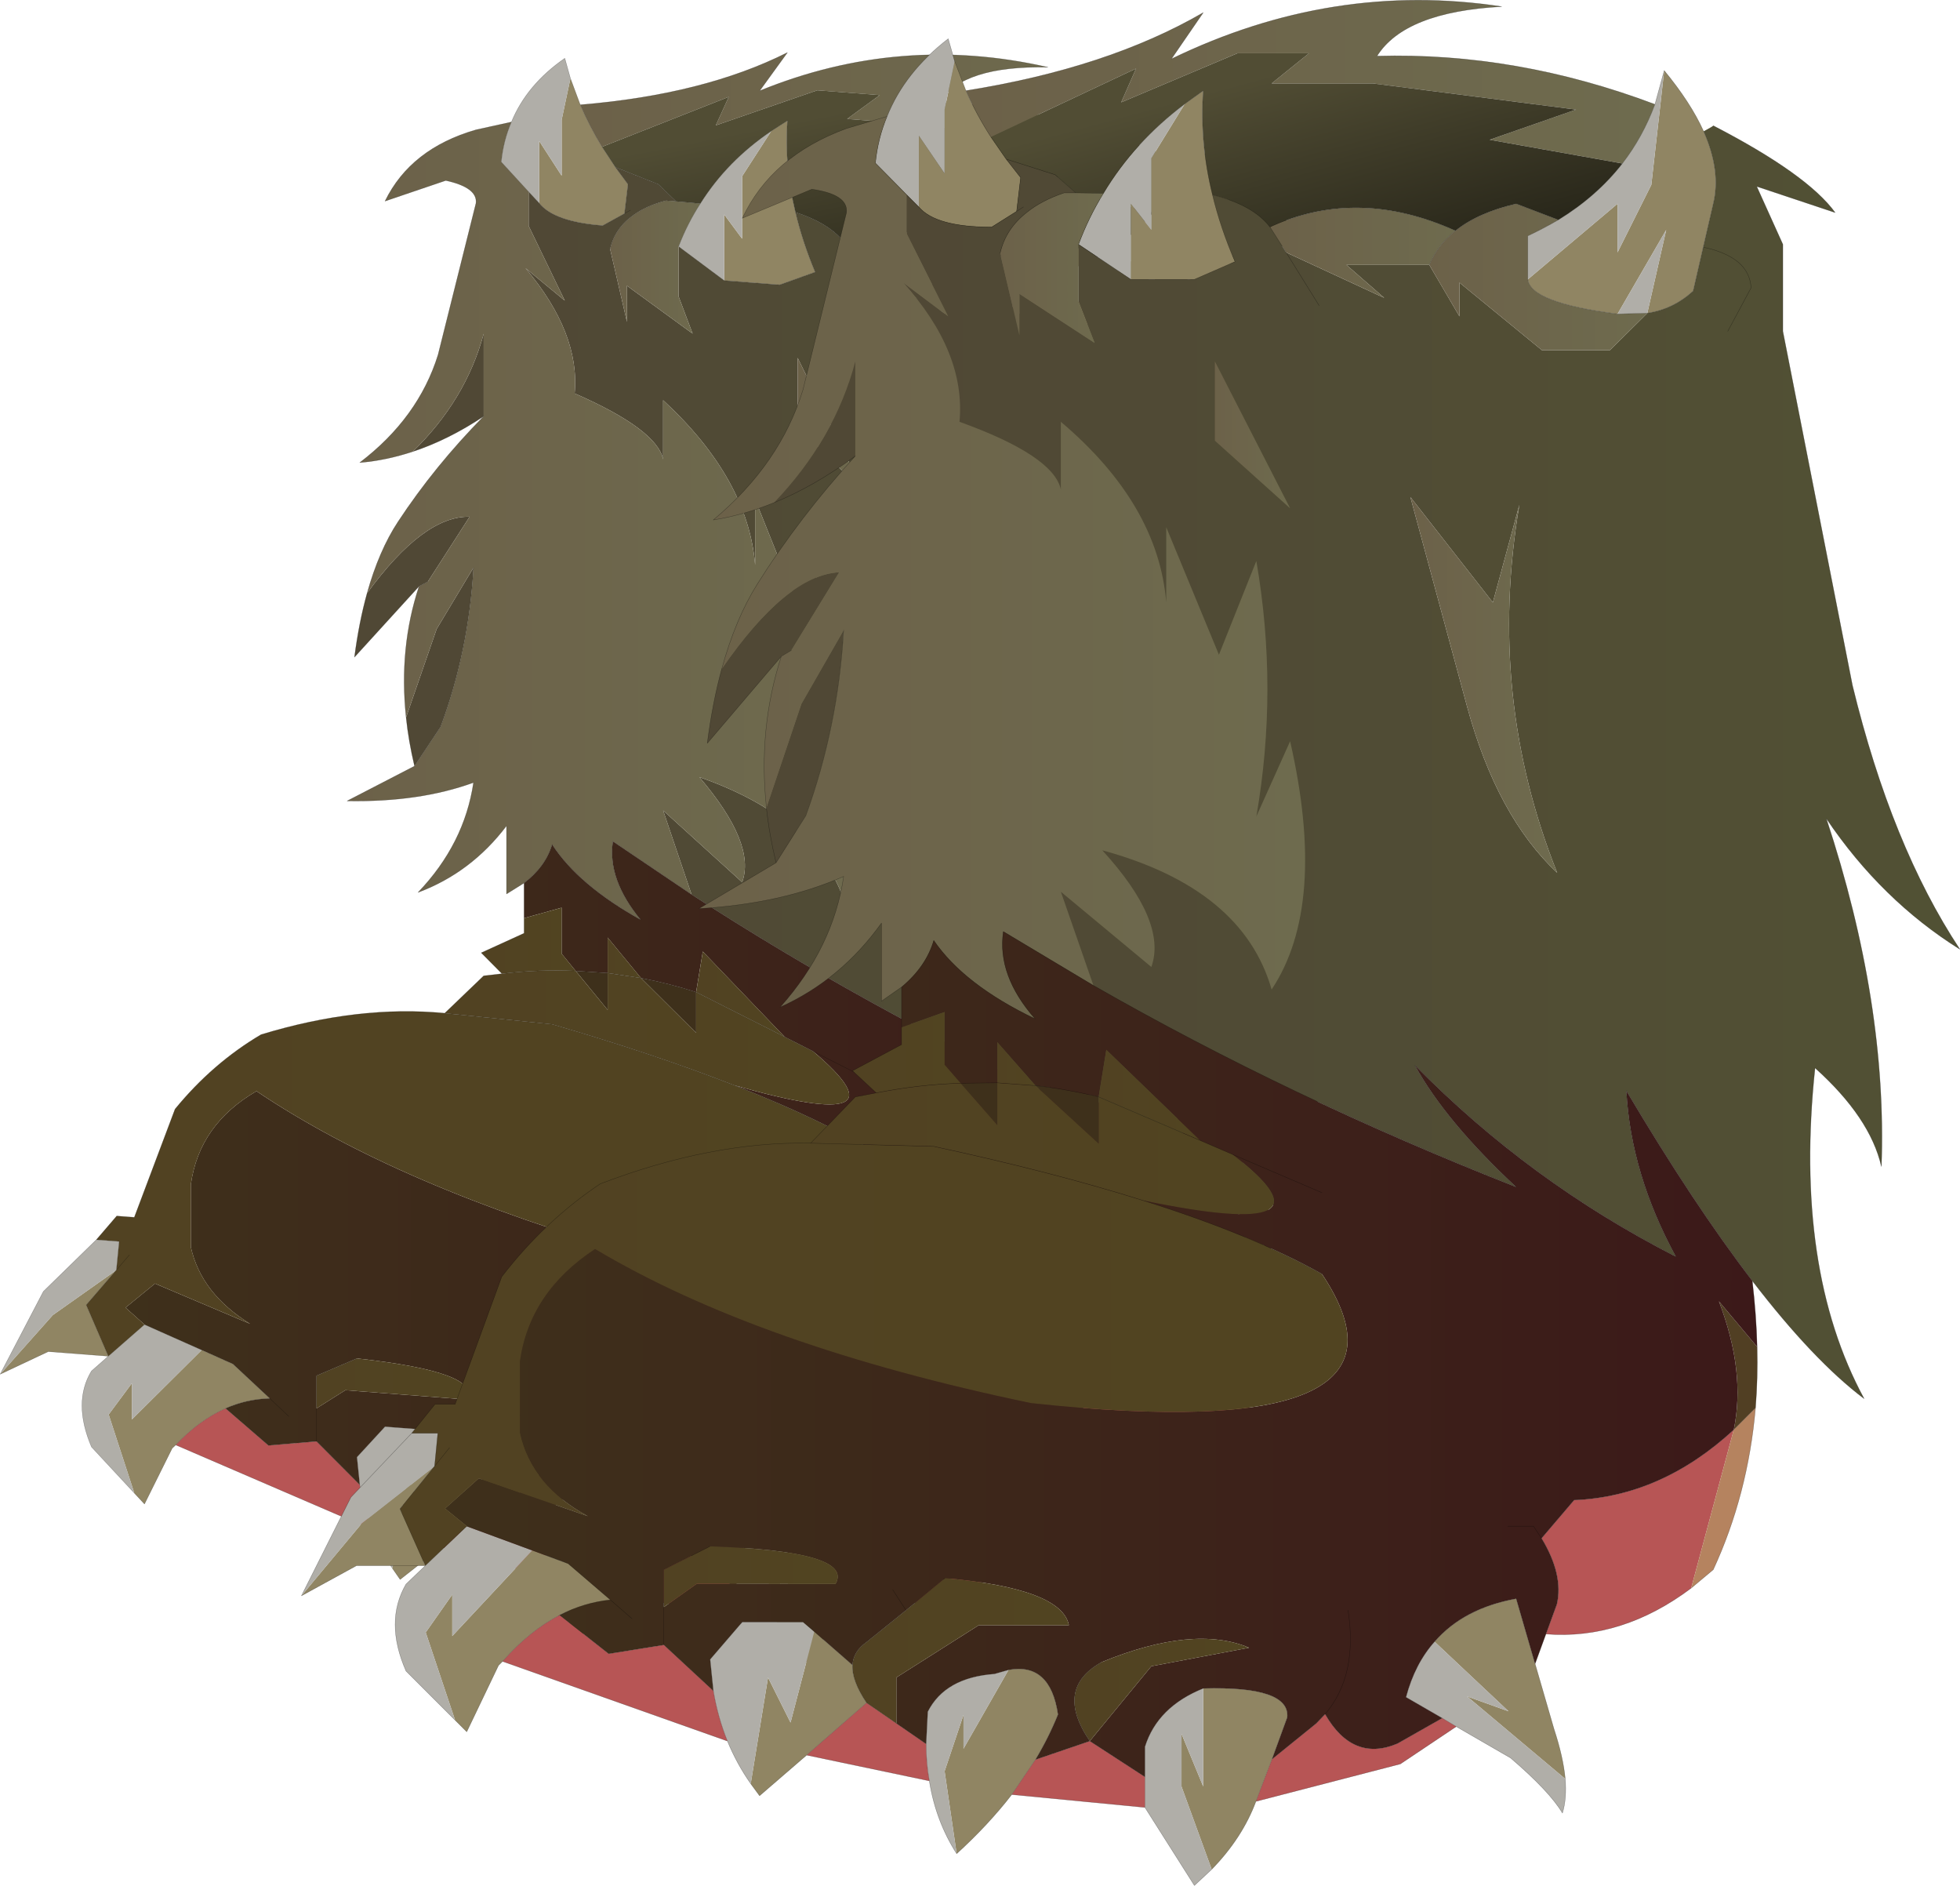 <?xml version="1.0" encoding="UTF-8"?>
<svg version="1.1" viewBox="0 0 243.64 234.34" xmlns="http://www.w3.org/2000/svg" xmlns:cc="http://creativecommons.org/ns#" xmlns:dc="http://purl.org/dc/elements/1.1/" xmlns:rdf="http://www.w3.org/1999/02/22-rdf-syntax-ns#" xmlns:xlink="http://www.w3.org/1999/xlink">
<g transform="translate(-153.13 -83.981)">
<use transform="matrix(.873 .067 0 .873 153.15 81.647)" width="206.15" height="234.3" xlink:href="#a"/>
<use transform="translate(190.6,84)" width="206.15" height="234.3" xlink:href="#a"/>
</g>
<defs>
<g id="a" transform="translate(103.05,117.15)">
<use transform="translate(-103.05,-117.15)" width="206.15" height="234.3" xlink:href="#b"/>
</g>
<g id="b" transform="translate(103.05,117.15)">
<path d="m6.75-104.25 2.3-1.65q-0.45 6.5 1.15 12.95 1 4.15 2.8 8.3l-5.05 2.2h-7.9v-9.4l2.55 3.25v-8.9l4.15-6.75m-24.1 4.1 1.9 2.75 1.8 2.3-0.5 4.2-3.1 1.95q-6.95 0-9.05-2.5v-8.85l3.2 4.7v-7.95l1.25-6 1.4 3.65q1.3 2.95 3.1 5.75m83.7-8.25q3.3 4 4.9 7.55 2.2 4.95 1.2 9l-1.25 5.4-1.25 5.45q-2.45 2.25-5.7 2.75l2.35-10.35-6.05 10.45q-10.85-1.4-11.15-4.3l11.15-9.4v6.05l4.2-8.4 1.6-14.2m-16.05 198 2.35 8.1q1.15 3.5 1.4 6.2l-12.2-10.25 5.15 1.85-9.2-8.65q3.6-4.15 10.15-5.35l2.35 8.1m-34.7 17.1q-1.7 4.55-5.5 8.45l-3.75-10.3v-6.55l2.7 6.55v-12.2q10.8-0.3 10.45 3.6l-1.9 5.2-2 5.25m-30.35-0.85q-2.95 3.8-6.85 7.35l-1.5-10.25 2.35-7v4.2l5.6-9.8q5.2-0.95 6.15 5.55-1.15 2.85-2.8 5.6l-2.95 4.35m-25.5-4.9-5.85 5.05-1.1-1.5 2.15-13.2 2.8 5.6 2.95-11.3 4.75 4.15q-0.1 1.95 1.75 4.7l-7.45 6.5m-37.8-11.65-0.5 0.5-3.95 8.25-1.45-1.45-3.65-10.9 3.3-4.7v5.15l9.95-10.65 4.45 1.65 5.25 4.5q-3.3 0.35-6.3 1.9-3.75 1.95-7.1 5.75m-9.6-11.9h-8.55l-6.85 3.75 7.5-9 9-7.05-4.25 5.25 3.15 7.05" fill="#908563" fill-rule="evenodd"/>
<path d="m-44.05-9.95q-0.85-3.5-1.2-6.85l4.35-12.9 5.25-9.15q-0.7 12.05-4.7 23.05l-3.7 5.85m0.65-25.65-9.2 10.8q0.65-5.05 1.8-9.25 8.05-11.65 14.6-12l-5.95 9.7-1.25 0.75m9.2-24.9q-5.05 3.75-10.1 5.8 7.55-7.9 10.1-17.55v11.75" fill="#504835" fill-rule="evenodd"/>
<path d="m6.75-104.25-4.15 6.75v8.9l-2.55-3.25v9.4l-6.5-4.35q1.25-3.35 3.1-6.35 3.8-6.35 10.1-11.1m46.45 14.4q4.8-2.95 7.95-7 2.55-3.3 4.05-7.35l1.15-4.2-1.6 14.2-4.2 8.4v-6.05l-11.15 9.4v-5.4q2-0.95 3.8-2m0.85 193.75q0.2 2.45-0.35 4.25-1.6-2.7-6.45-6.85l-6.75-3.9-1.75-1.05-4.5-2.6q1.1-4.15 3.55-6.9l9.2 8.65-5.15-1.85 12.2 10.25m-43.95 11.25-2.15 2-6.15-9.7v-7.55q1.55-4.95 7.25-7.25v12.2l-2.7-6.55v6.55l3.75 10.3m-31.7-1.95q-2.6-4.05-3.4-9.05-0.4-2.2-0.4-4.6l0.2-4q2.15-4.25 8.3-4.7l1.75-0.5-5.6 9.8v-4.2l-2.35 7 1.5 10.25m-25.6-8.7q-1.75-2.5-2.9-5.3-1.2-2.95-1.75-6.25l-0.4-3.9 4-4.65h7.55l1.4 1.2-2.95 11.3-2.8-5.6-2.15 13.2m-36.75-7.9-6.1-6.1q-2.7-6.15 0-10.8l2.4-2.3 5.15-4.9 8.15 3-9.95 10.65v-5.15l-3.3 4.7 3.65 10.9m-19.1-15.45 6.15-12.25 7.55-7.95h3.25l-0.4 4.1-0.05 0.05-9 7.05-7.5 9m72.8-183.85q2.2-5.5 7.6-9.65l0.8 2.8-1.25 6v7.95l-3.2-4.7v8.85l-1.5-1.5-3.9-3.95q0.3-3.05 1.45-5.8m90.8 24.55 6.05-10.45-2.35 10.35-3.7 0.1" fill="#b0aea8" fill-rule="evenodd"/>
<path d="m-11.8 17.75q4 0.45 7.85 1.4v5.8l-7.85-7.2m-4.75-0.35v5.25l-4.55-5.2 4.55-0.05" fill="#3e301b" fill-rule="evenodd"/>
<path d="m77.9 50.2q0.1 3.9-0.2 7.6l-2.7 2.7q1.5-7.2-1.85-15.95l4.75 5.65" fill="#513f23" fill-rule="evenodd"/>
<path d="m69.7 80.2q-8.6 6.45-18.05 5.7l1.35-3.7q0.85-3.65-1.9-8.2l4.05-4.75q10.85-0.45 19.85-8.75l-5.3 19.7m-29.2 17.2-6.95 4.65-17.95 4.65 2-5.25 5.5-4.45 1.1-1.15q3.45 6 9 3.65l5.55-3.15 1.75 1.05m-38.7 10.05-16.55-1.6 2.95-4.35 6.75-2.3 6.85 4.45v3.8m-26.8-3.3-15.25-3.2 7.45-6.5 7.4 5.1q0 2.4 0.4 4.6m-25.1-4.95-27.95-9.9q3.35-3.8 7.1-5.75l6.1 4.8 6.85-1.1 6.15 5.7q0.55 3.3 1.75 6.25" fill="#b75555" fill-rule="evenodd"/>
<path d="m77.7 57.8q-0.95 10.8-5.25 20.1l-2.75 2.3 5.3-19.7 2.7-2.7" fill="#b5835f" fill-rule="evenodd"/>
<path d="m0.05-82.45h7.9l5.05-2.2q-1.8-4.15-2.8-8.3 5.05 1.25 7.15 4l0.7 1.1 1.3 2.05 12.2 5.65-4.7-4.1h10.3l3.75 6.4v-4.2l10.25 8.4h8.45l4.65-4.6q3.25-0.5 5.7-2.75l1.25-5.45 1.25-5.4q1-4.05-1.2-9l0.9-0.5 0.3-0.2q11.7 6.05 15.15 10.8l-9.75-3.25 3.25 7.2v10.8l8.65 44q4.85 19.95 13.35 32.8-9.75-6.1-16.6-16.25 7.6 23 6.85 43.25-1.4-6.1-8.25-12.25-2.65 24.95 6.1 41.1-6.3-4.75-13.9-14.65-7.25-9.45-15.65-23.6 0.55 10.3 6.15 20.6-18.2-9.3-32.45-23.8 3.8 6.95 12.6 15.15-28.1-11.05-52.55-25.05l-4.05-11.65 11.25 9.35q2-5.65-6.1-14.5 17.45 4.75 21.05 17.3 6.95-10.45 2.3-30.85l-4.2 9.35q2.75-15.85 0-31.75l-4.65 11.65-6.55-15.85v9.35q-1-12.2-13.1-22.45v8.4q-0.95-4.2-12.6-8.4 0.8-8.65-7-17.3l5.6 4.2-5.15-10.25v-4.85l1.5 1.5q2.1 2.5 9.05 2.5l3.1-1.95 0.5-4.2-1.8-2.3 6.1 1.95 2.55 2.25h-1.45q-2.8 0.95-4.6 2.4-2.65 2.05-3.35 5.1l2.4 10.2v-5.15l9.35 6.1-2-5.15v-7.1l6.5 4.35m74.2 6.45 2.9-5.4q-0.15-2.4-2.4-3.75-1.4-0.85-3.55-1.3 2.15 0.45 3.55 1.3 2.25 1.35 2.4 3.75l-2.9 5.4m-50.8-3.2-4.1-6.6 4.1 6.6m-12.95 16.8 9.35 8.4-9.35-18.25v9.85m31.35 33.05q3.7 13.6 11.2 20.65-8.75-21.9-4.7-45.75l-3.3 12.15-10.25-13.1 7.05 26.05m-55.15-62.1-0.85 0.55 0.85-0.55" fill="url(#t)" fill-rule="evenodd"/>
<path d="m-28.45 5.5-2.5 1.75v-9.7q-5.05 7.05-12.6 10.45 6.6-7.4 7.9-16.25-7.7 3.4-18 4l9.6-5.7 3.7-5.85q4-11 4.7-23.05l-5.25 9.15-4.35 12.9q-1.05-9.85 1.85-18.8l1.25-0.75 5.95-9.7q-6.55 0.35-14.6 12 1.7-6.2 4.4-10.5 5.2-8.3 12.2-15.95v-11.75q-2.55 9.65-10.1 17.55-3.8 1.55-7.55 2.15 8.35-7 11.15-16.2l5.4-22q0.25-2.25-4.3-2.9l-8.65 3.6q3.65-7.75 12.95-11.15l5.05-1.5q-1.15 2.75-1.45 5.8l3.9 3.95v4.85l5.15 10.25-5.6-4.2q7.8 8.65 7 17.3 11.65 4.2 12.6 8.4v-8.4q12.1 10.25 13.1 22.45v-9.35l6.55 15.85 4.65-11.65q2.75 15.9 0 31.75l4.2-9.35q4.65 20.4-2.3 30.85-3.6-12.55-21.05-17.3 8.1 8.85 6.1 14.5l-11.25-9.35 4.05 11.65-11.2-6.7q-0.8 5.45 3.95 10.85-8.85-4.25-12.6-9.75-0.95 3.25-4 5.8" fill="url(#s)" fill-rule="evenodd"/>
<path d="m41.85-29.35-7.05-26.05 10.25 13.1 3.3-12.15q-4.05 23.85 4.7 45.75-7.5-7.05-11.2-20.65" fill="url(#j)" fill-rule="evenodd"/>
<path d="m10.5-62.4v-9.85l9.35 18.25-9.35-8.4" fill="url(#i)" fill-rule="evenodd"/>
<path d="m-6.8-93.2 3.45 0.05q-1.85 3-3.1 6.35v7.1l2 5.15-9.35-6.1v5.15l-2.4-10.2q0.7-3.05 3.35-5.1 1.8-1.45 4.6-2.4h1.45" fill="url(#h)" fill-rule="evenodd"/>
<path d="m17.65-89.1q10.75-4.8 22.75 0.6-2.2 1.75-3.25 4.25h-10.3l4.7 4.1-12.2-5.65-1.3-2.05-0.7-1.1 0.3-0.15" fill="url(#g)" fill-rule="evenodd"/>
<path d="m40.4-88.5q2.8-2.25 7.55-3.35l5.25 2q-1.8 1.05-3.8 2v5.4q0.3 2.9 11.15 4.3l3.7-0.1-4.65 4.6h-8.45l-10.25-8.4v4.2l-3.75-6.4q1.05-2.5 3.25-4.25" fill="url(#f)" fill-rule="evenodd"/>
<path d="m61.15-96.85-16.5-2.95 10.75-3.75-25.25-3.25h-12.6l4.65-3.75h-8.9l-14.45 6.1 1.85-4.2-18.05 8.5q-1.8-2.8-3.1-5.75 17.6-2.8 29.5-9.7l-3.95 5.75q20-9.7 41.05-6.5-12.05 0.65-15.5 6.15 17.3-0.5 34.55 6-1.5 4.05-4.05 7.35" fill="url(#e)" fill-rule="evenodd"/>
<path d="m77.3 42q0.5 4.2 0.6 8.2l-4.75-5.65q3.35 8.75 1.85 15.95-9 8.3-19.85 8.75l-4.05 4.75-1-1.5h-3.2 3.2l1 1.5q2.75 4.55 1.9 8.2l-2.7 7.4-2.35-8.1q-6.55 1.2-10.15 5.35-2.45 2.75-3.55 6.9l4.5 2.6-5.55 3.15q-5.55 2.35-9-3.65l-1.1 1.15-5.5 4.45 1.9-5.2q0.35-3.9-10.45-3.6-5.7 2.3-7.25 7.25v3.75l-6.85-4.45-6.75 2.3q1.65-2.75 2.8-5.6-0.95-6.5-6.15-5.55l-1.75 0.5q-6.15 0.45-8.3 4.7l-0.2 4-3.7-2.55v-5.7l10.25-6.5h11.2q-0.9-4.55-15.4-5.85l-4.85 4-4.9 3.95q-1.65 1.15-1.75 2.85l-4.75-4.15-1.4-1.2h-7.55l-4 4.65 0.4 3.9-6.15-5.7-6.85 1.1-6.1-4.8q3-1.55 6.3-1.9l2.7 2.35-2.7-2.35-5.25-4.5-4.45-1.65-8.15-3-2.7-2.2 4.2-3.75 13.55 4.7q-7-3.8-8.45-10.3v-8.9q1.2-8.65 9.35-14 20.3 12.1 54.2 19.15 50.55 5.45 36.15-16.05-8.75-4.9-22.3-9.15 25.5 5.3 11.2-5.7l-4.05-1.75-11.65-11.25-0.95 5.85q-3.85-0.95-7.85-1.4l-4.75-5.4v5.05l-4.55 0.05-2-2.3v-6.55l-5.35 1.9v-5q3.05-2.55 4-5.8 3.75 5.5 12.6 9.75-4.75-5.4-3.95-10.85l11.2 6.7q24.45 14 52.55 25.05-8.8-8.2-12.6-15.15 14.25 14.5 32.45 23.8-5.6-10.3-6.15-20.6 8.4 14.15 15.65 23.6m-53.5-10.95-11.1-4.75 11.1 4.75m-81.8 51.5v4.7-4.7l4.1-2.9h17.25q2.3-4.05-15.6-4.65l-5.75 2.9v4.65m30.1 0.4-1.65-2.55 1.65 2.55m24.3 6.45q-5.9 3.3-1.45 9.8l7.65-9.3 12.15-2.3q-6.9-2.9-18.35 1.8m30.65-6.45q1.25 8.1-2.85 12.9 4.1-4.8 2.85-12.9" fill="url(#d)" fill-rule="evenodd"/>
<path d="m-89.35 60.95 2.9-3.6h2.5l5.8-15.85q5.35-6.95 12.25-11.55 13.9-5.3 26.15-5.05l15.3 0.4q14.65 3.15 25.95 6.7 13.55 4.25 22.3 9.15 14.4 21.5-36.15 16.05-33.9-7.05-54.2-19.15-8.15 5.35-9.35 14v8.9q1.45 6.5 8.45 10.3l-13.55-4.7-4.2 3.75 2.7 2.2-5.15 4.9-3.15-7.05 4.25-5.25 0.05-0.05 0.4-4.1h-3.25m4.7 1.8-1.85 2.3 1.85-2.3" fill="url(#c)" fill-rule="evenodd"/>
<path d="m-39.75 24.9 5.55-5.75 2.6-0.5q5.35-1.05 10.5-1.2l4.55 5.2v-5.25l4.75 0.35 7.85 7.2v-5.8l12.6 5.4 4.05 1.75q14.3 11-11.2 5.7-11.3-3.55-25.95-6.7l-15.3-0.4" fill="url(#r)" fill-rule="evenodd"/>
<path d="m-3.95 19.15 0.95-5.85 11.65 11.25-12.6-5.4" fill="url(#q)" fill-rule="evenodd"/>
<path d="m-16.55 17.4v-5.05l4.75 5.4-4.75-0.35" fill="url(#p)" fill-rule="evenodd"/>
<path d="m-31.6 18.65-2.95-2.75 6.1-3.25v-2.15l5.35-1.9v6.55l2 2.3q-5.15 0.15-10.5 1.2" fill="url(#o)" fill-rule="evenodd"/>
<path d="m-58 82.55v-4.65l5.75-2.9q17.9 0.6 15.6 4.65h-17.25l-4.1 2.9" fill="url(#n)" fill-rule="evenodd"/>
<path d="m-29.1 97-3.7-2.55q-1.85-2.75-1.75-4.7 0.1-1.7 1.75-2.85l4.9-3.95 4.85-4q14.5 1.3 15.4 5.85h-11.2l-10.25 6.5v5.7" fill="url(#m)" fill-rule="evenodd"/>
<path d="m-5.05 99.2q-4.45-6.5 1.45-9.8 11.45-4.7 18.35-1.8l-12.15 2.3-7.65 9.3" fill="url(#l)" fill-rule="evenodd"/>
<path d="m10.2-92.95q-1.6-6.45-1.15-12.95l-2.3 1.65q-6.3 4.75-10.1 11.1l-3.45-0.05-2.55-2.25-6.1-1.95-1.9-2.75 18.05-8.5-1.85 4.2 14.45-6.1h8.9l-4.65 3.75h12.6l25.25 3.25-10.75 3.75 16.5 2.95q-3.15 4.05-7.95 7l-5.25-2q-4.75 1.1-7.55 3.35-12-5.4-22.75-0.6l-0.3 0.15q-2.1-2.75-7.15-4" fill="url(#k)" fill-rule="evenodd"/>
<path d="m10.2-92.95q-1.6-6.45-1.15-12.95l-2.3 1.65m-6.7 21.8h7.9l5.05-2.2q-1.8-4.15-2.8-8.3 5.05 1.25 7.15 4l0.3-0.15q10.75-4.8 22.75 0.6 2.8-2.25 7.55-3.35l5.25 2q4.8-2.95 7.95-7 2.55-3.3 4.05-7.35-17.25-6.5-34.55-6 3.45-5.5 15.5-6.15-21.05-3.2-41.05 6.5l3.95-5.75q-11.9 6.9-29.5 9.7 1.3 2.95 3.1 5.75l1.9 2.75 6.1 1.95 2.55 2.25 3.45 0.05q3.8-6.35 10.1-11.1m58.45 0.05 1.15-4.2q3.3 4 4.9 7.55m1.2-0.7q11.7 6.05 15.15 10.8l-9.75-3.25 3.25 7.2v10.8l8.65 44q4.85 19.95 13.35 32.8-9.75-6.1-16.6-16.25 7.6 23 6.85 43.25-1.4-6.1-8.25-12.25-2.65 24.95 6.1 41.1-6.3-4.75-13.9-14.65 0.5 4.2 0.6 8.2 0.1 3.9-0.2 7.6-0.95 10.8-5.25 20.1l-2.75 2.3q-8.6 6.45-18.05 5.7l-1.35 3.7 2.35 8.1q1.15 3.5 1.4 6.2 0.2 2.45-0.35 4.25-1.6-2.7-6.45-6.85l-6.75-3.9-6.95 4.65-17.95 4.65q-1.7 4.55-5.5 8.45l-2.15 2-6.15-9.7-16.55-1.6q-2.95 3.8-6.85 7.35-2.6-4.05-3.4-9.05l-15.25-3.2-5.85 5.05-1.1-1.5q-1.75-2.5-2.9-5.3l-27.95-9.9-0.5 0.5-3.95 8.25-7.55-7.55q-2.7-6.15 0-10.8l2.4-2.3h-8.55l-6.85 3.75 6.15-12.25 7.55-7.95 2.9-3.6h2.5l5.8-15.85q5.35-6.95 12.25-11.55 13.9-5.3 26.15-5.05l5.55-5.75 2.6-0.5-2.95-2.75 6.1-3.25v-7.15l-2.5 1.75v-9.7q-5.05 7.05-12.6 10.45 6.6-7.4 7.9-16.25-7.7 3.4-18 4l9.6-5.7q-0.85-3.5-1.2-6.85-1.05-9.85 1.85-18.8l-9.2 10.8q0.65-5.05 1.8-9.25 1.7-6.2 4.4-10.5 5.2-8.3 12.2-15.95-5.05 3.75-10.1 5.8-3.8 1.55-7.55 2.15 8.35-7 11.15-16.2l5.4-22q0.25-2.25-4.3-2.9l-8.65 3.6q3.65-7.75 12.95-11.15l5.05-1.5q2.2-5.5 7.6-9.65l0.8 2.8 1.4 3.65m84.7 27.65q3.25-0.5 5.7-2.75l1.25-5.45 1.25-5.4q1-4.05-1.2-9m-0.05 14.4q2.15 0.45 3.55 1.3 2.25 1.35 2.4 3.75l-2.9 5.4m-13.7-2.15q-10.85-1.4-11.15-4.3v-5.4q2-0.95 3.8-2m11.05 11.6-3.7 0.1m-20.15-10.35q-2.2 1.75-3.25 4.25m-17.8-1.55 4.1 6.6m-6.1-9.75 0.7 1.1 1.3 2.05m-23.95 91.1q24.45 14 52.55 25.05-8.8-8.2-12.6-15.15 14.25 14.5 32.45 23.8-5.6-10.3-6.15-20.6 8.4 14.15 15.65 23.6m-83.75-128.8q1.25-3.35 3.1-6.35m-3.45-0.05h-1.45q-2.8 0.95-4.6 2.4-2.65 2.05-3.35 5.1m9.75-1.1 6.5 4.35m-15.5-14.95 1.8 2.3-0.5 4.2 0.85-0.55m-0.85 0.55-3.1 1.95q-6.95 0-9.05-2.5l-1.5-1.5-3.9-3.95q0.3-3.05 1.45-5.8m-13.15 67.1 1.25-0.75m-1.9 26.4 3.7-5.85q4-11 4.7-23.05m44.3 63.4 4.05 1.75 11.1 4.75m-35.6-13.3q4 0.45 7.85 1.4l12.6 5.4m-25.2-7.15 4.75 0.35m-9.3-0.3q-5.15 0.15-10.5 1.2m33.1 13.35q-11.3-3.55-25.95-6.7l-15.3-0.4m18.65-7.45 4.55-0.05m40.35 23.75q-8.75-4.9-22.3-9.15m-63.45 52-2.7-2.35q-3.3 0.35-6.3 1.9l6.1 4.8 6.85-1.1v-9.35l5.75-2.9m-25.8 14.3q3.35-3.8 7.1-5.75m6.3-1.9-5.25-4.5-4.45-1.65-8.15-3-5.15 4.9-3.15-7.05 4.25-5.25 0.05-0.05 0.4-4.1h-3.25m50.05 24.65-1.4-1.2h-7.55l-4 4.65 0.4 3.9q0.55 3.3 1.75 6.25m-1.75-6.25-6.15-5.7m25.2 7.2 7.4 5.1 0.2-4q2.15-4.25 8.3-4.7l1.75-0.5q5.2-0.95 6.15 5.55-1.15 2.85-2.8 5.6l6.75-2.3q-4.45-6.5 1.45-9.8m-19.45-10.45-4.85 4-4.9 3.95q-1.65 1.15-1.75 2.85-0.1 1.95 1.75 4.7l-7.45 6.5m5.7-11.2-4.75-4.15m9.75-5.2 1.65 2.55m22.85 16.25 6.85 4.45v-3.75q1.55-4.95 7.25-7.25 10.8-0.3 10.45 3.6l-1.9 5.2 5.5-4.45 1.1-1.15q4.1-4.8 2.85-12.9m-113.55-17.9 1.85-2.3m59.25 36.8q0 2.4 0.4 4.6m13.2-2.65-2.95 4.35m52.55-19q-2.45 2.75-3.55 6.9l4.5 2.6 1.75 1.05m34.5-36.9 2.7-2.7m-26.6 16.2 4.05-4.75q10.85-0.45 19.85-8.75m-23.9 13.5-1-1.5h-3.2m3.4 17.1-2.35-8.1q-6.55 1.2-10.15 5.35m13.85-0.95 1.35-3.7q0.85-3.65-1.9-8.2m-33.5 27.45-2 5.25m-13.8 0.75v-3.8m36.95-7.3-5.55 3.15q-5.55 2.35-9-3.65m-52.65-90.35q3.05-2.55 4-5.8 3.75 5.5 12.6 9.75-4.75-5.4-3.95-10.85l11.2 6.7" fill="none" stroke="#000" stroke-linecap="round" stroke-linejoin="round" stroke-opacity=".4" stroke-width=".05"/>
</g>
<linearGradient id="t" x1="-819.2" x2="819.2" gradientTransform="matrix(.08 0 0 .097 37.4 -22.45)" gradientUnits="userSpaceOnUse">
<stop stop-color="#504835" offset="0"/>
<stop stop-color="#515134" offset="1"/>
</linearGradient>
<linearGradient id="s" x1="-819.2" x2="819.2" gradientTransform="matrix(.046 0 0 .069 -16 -46.65)" gradientUnits="userSpaceOnUse">
<stop stop-color="#6c6149" offset="0"/>
<stop stop-color="#6e6b4e" offset="1"/>
</linearGradient>
<linearGradient id="j" x1="-819.2" x2="819.2" gradientTransform="matrix(.011 0 0 .029 43.9 -32.05)" gradientUnits="userSpaceOnUse">
<stop stop-color="#6c6149" offset="0"/>
<stop stop-color="#6e6b4e" offset="1"/>
</linearGradient>
<linearGradient id="i" x1="-819.2" x2="819.2" gradientTransform="matrix(.006 0 0 .011 15.15 -63.15)" gradientUnits="userSpaceOnUse">
<stop stop-color="#6c6149" offset="0"/>
<stop stop-color="#6e6b4e" offset="1"/>
</linearGradient>
<linearGradient id="h" x1="-819.2" x2="819.2" gradientTransform="matrix(.008 0 0 .011 -9.8 -83.9)" gradientUnits="userSpaceOnUse">
<stop stop-color="#6c6149" offset="0"/>
<stop stop-color="#6e6b4e" offset="1"/>
</linearGradient>
<linearGradient id="g" x1="-819.2" x2="819.2" gradientTransform="matrix(.014 0 0 .007 28.85 -85.75)" gradientUnits="userSpaceOnUse">
<stop stop-color="#6c6149" offset="0"/>
<stop stop-color="#6e6b4e" offset="1"/>
</linearGradient>
<linearGradient id="f" x1="-819.2" x2="819.2" gradientTransform="matrix(.017 0 0 .011 50.7 -82.75)" gradientUnits="userSpaceOnUse">
<stop stop-color="#6c6149" offset="0"/>
<stop stop-color="#6e6b4e" offset="1"/>
</linearGradient>
<linearGradient id="e" x1="-819.2" x2="819.2" gradientTransform="matrix(.052 0 0 .012 22.35 -107)" gradientUnits="userSpaceOnUse">
<stop stop-color="#6c6149" offset="0"/>
<stop stop-color="#6e6b4e" offset="1"/>
</linearGradient>
<linearGradient id="d" x1="-819.2" x2="819.2" gradientTransform="matrix(.1 0 0 .064 -3.65 51.1)" gradientUnits="userSpaceOnUse">
<stop stop-color="#3e301b" offset="0"/>
<stop stop-color="#3c1919" offset="1"/>
</linearGradient>
<linearGradient id="c" x1="-819.2" x2="819.2" gradientTransform="matrix(.072 0 0 .032 -31.9 51.15)" gradientUnits="userSpaceOnUse">
<stop stop-color="#514222" offset="0"/>
<stop stop-color="#514421" offset="1"/>
</linearGradient>
<linearGradient id="r" x1="-819.2" x2="819.2" gradientTransform="matrix(.035 0 0 .01 -10.95 25.55)" gradientUnits="userSpaceOnUse">
<stop stop-color="#514222" offset="0"/>
<stop stop-color="#514421" offset="1"/>
</linearGradient>
<linearGradient id="q" x1="-819.2" x2="819.2" gradientTransform="matrix(.008 0 0 .007 2.35 18.9)" gradientUnits="userSpaceOnUse">
<stop stop-color="#514222" offset="0"/>
<stop stop-color="#514421" offset="1"/>
</linearGradient>
<linearGradient id="p" x1="-819.2" x2="819.2" gradientTransform="matrix(.003 0 0 .003 -14.2 15.05)" gradientUnits="userSpaceOnUse">
<stop stop-color="#514222" offset="0"/>
<stop stop-color="#514421" offset="1"/>
</linearGradient>
<linearGradient id="o" x1="-819.2" x2="819.2" gradientTransform="matrix(.008 0 0 .006 -27.85 13.6)" gradientUnits="userSpaceOnUse">
<stop stop-color="#514222" offset="0"/>
<stop stop-color="#514421" offset="1"/>
</linearGradient>
<linearGradient id="n" x1="-819.2" x2="819.2" gradientTransform="matrix(.013 0 0 .005 -47.2 78.75)" gradientUnits="userSpaceOnUse">
<stop stop-color="#514222" offset="0"/>
<stop stop-color="#514421" offset="1"/>
</linearGradient>
<linearGradient id="m" x1="-819.2" x2="819.2" gradientTransform="matrix(.016 0 0 .011 -21.1 87.95)" gradientUnits="userSpaceOnUse">
<stop stop-color="#514222" offset="0"/>
<stop stop-color="#514421" offset="1"/>
</linearGradient>
<linearGradient id="l" x1="-819.2" x2="819.2" gradientTransform="matrix(.013 0 0 .008 3.9 92.85)" gradientUnits="userSpaceOnUse">
<stop stop-color="#514222" offset="0"/>
<stop stop-color="#514421" offset="1"/>
</linearGradient>
<linearGradient id="k" x1="-819.2" x2="819.2" gradientTransform="matrix(.006 .022 -.044 .012 24.1 -90.4)" gradientUnits="userSpaceOnUse">
<stop stop-color="#514d34" offset="0"/>
<stop stop-color="#191810" offset="1"/>
</linearGradient>
</defs>
</svg>
